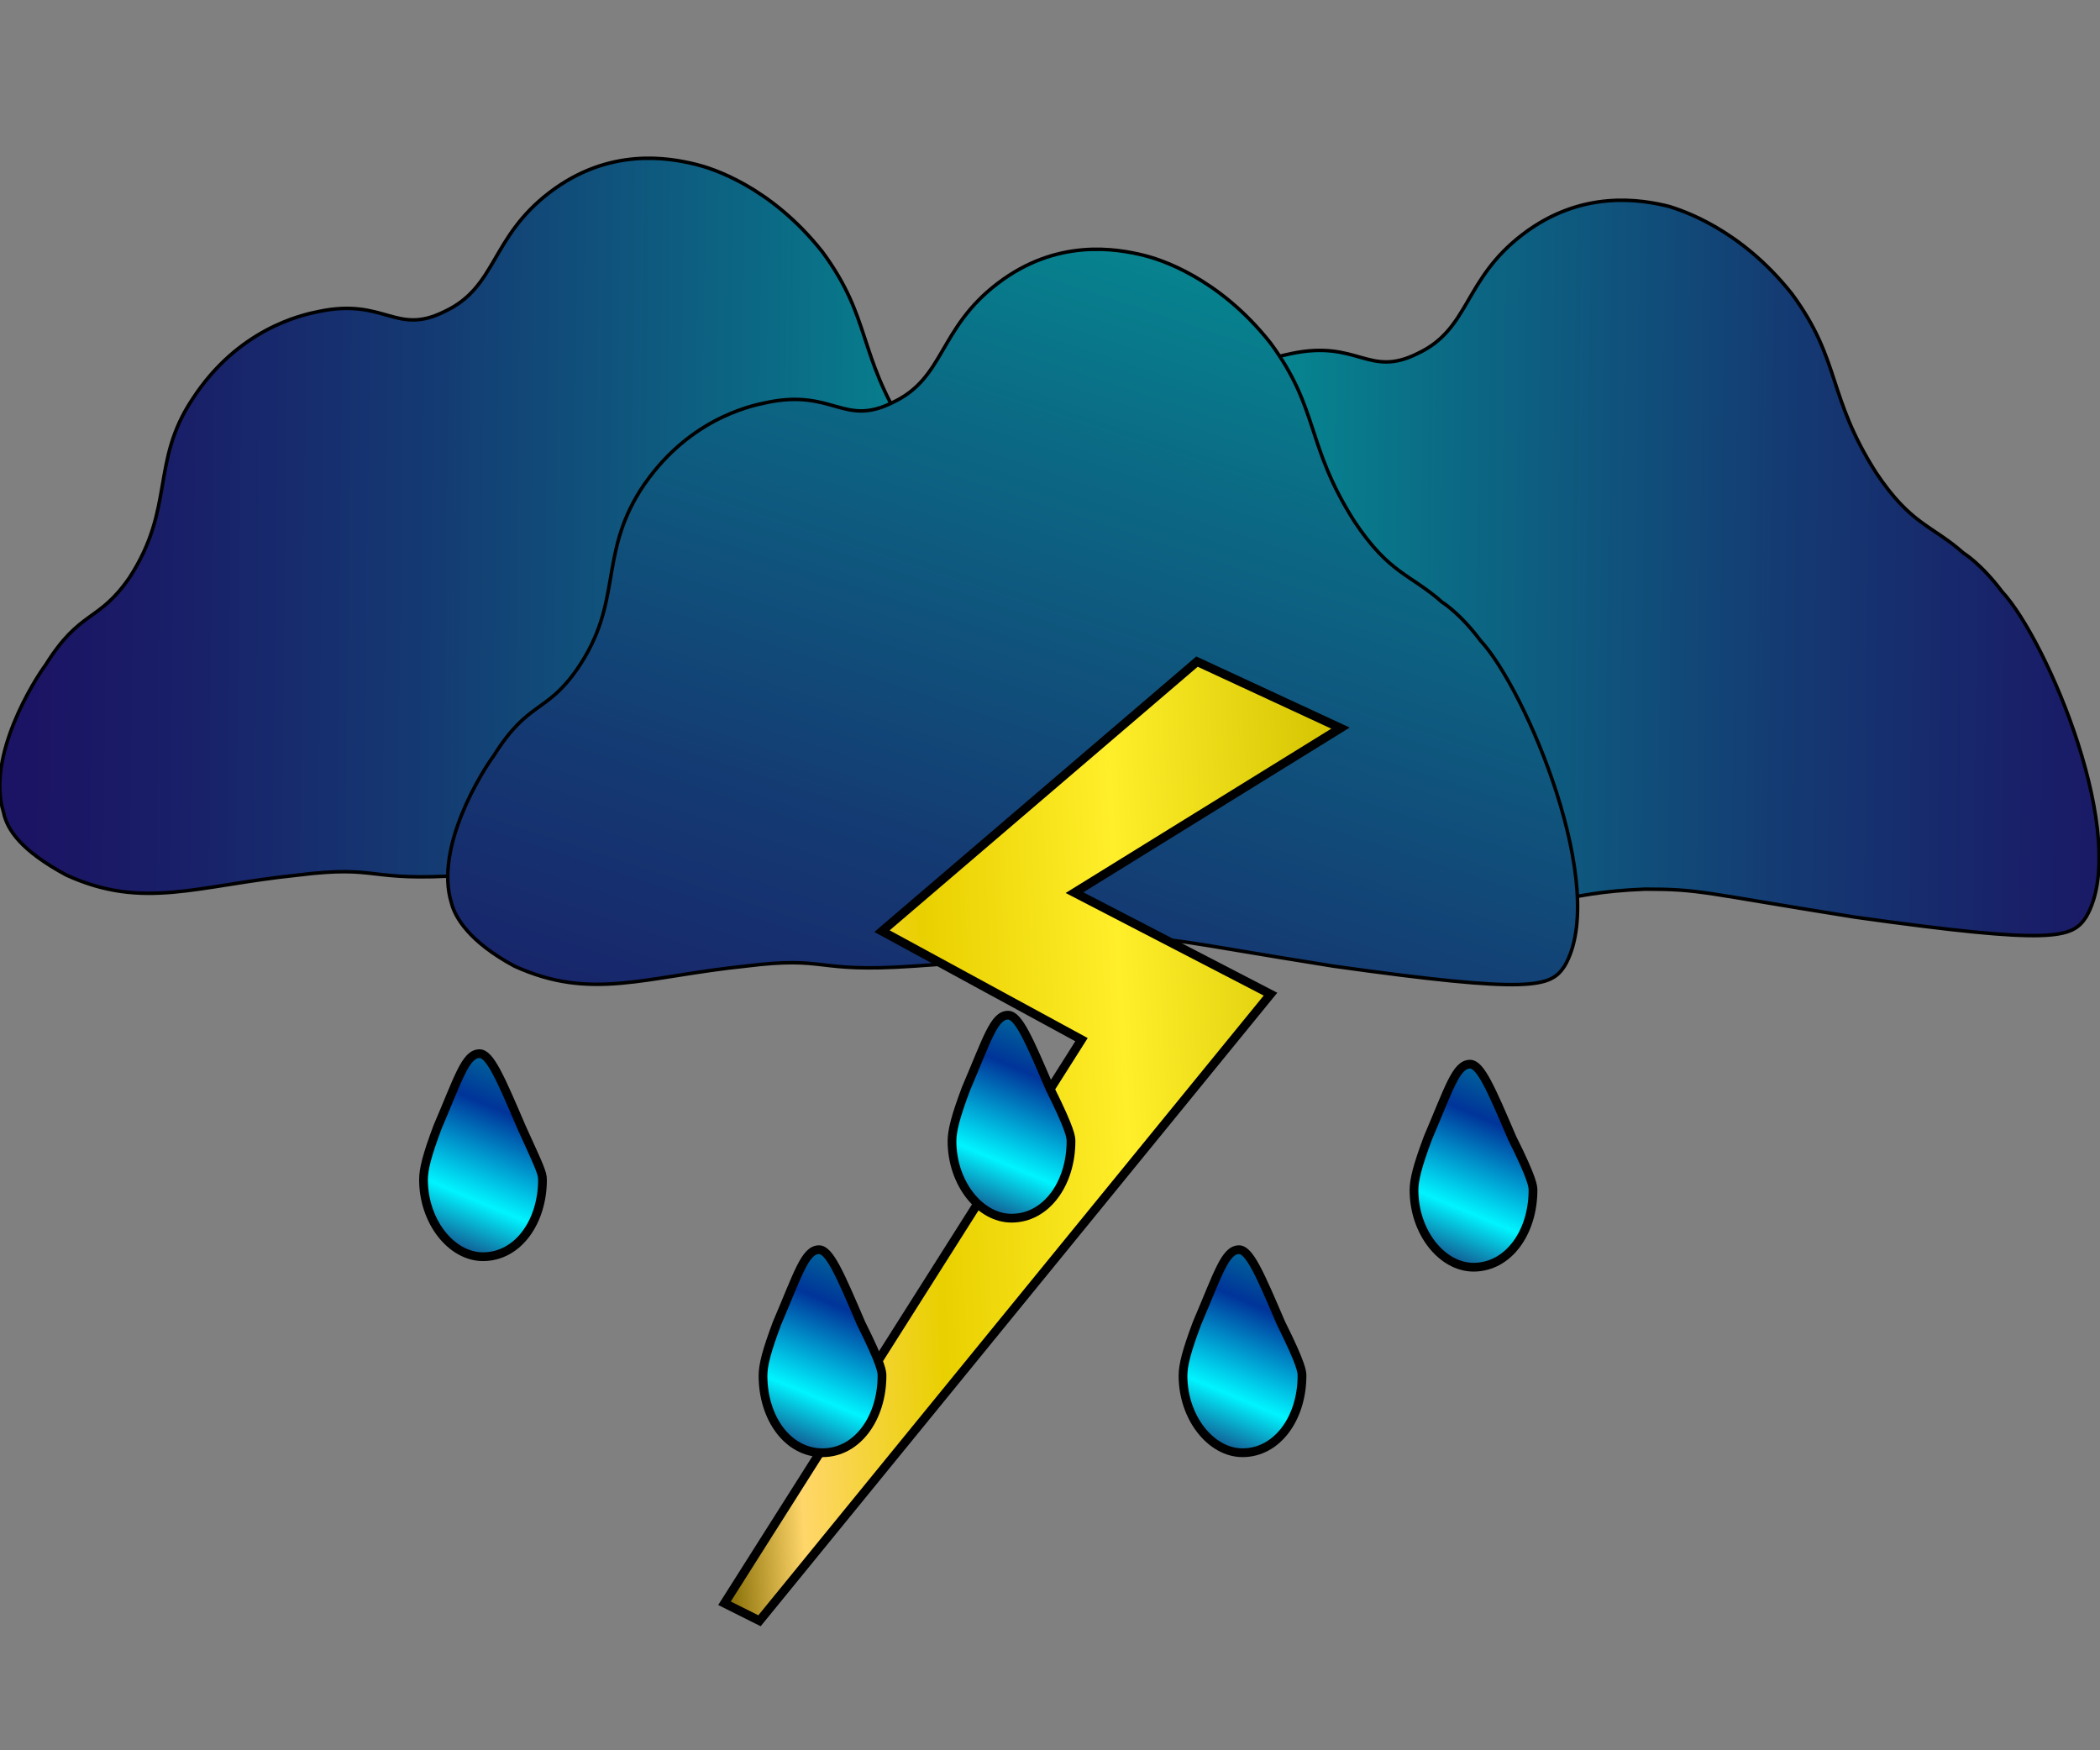 <?xml version="1.0" encoding="utf-8"?>
<!-- Generator: Adobe Illustrator 25.3.1, SVG Export Plug-In . SVG Version: 6.00 Build 0)  -->
<svg version="1.1" id="Слой_1" xmlns="http://www.w3.org/2000/svg" xmlns:xlink="http://www.w3.org/1999/xlink" x="0px" y="0px"
	 viewBox="0 0 60 50" style="enable-background:new 0 0 60 50;" xml:space="preserve">
<rect x="0" y="0" width="60" height="50" fill="#808080" stroke="none"/>
<style type="text/css">
	.st0{fill:url(#SVGID_1_);stroke:#000000;stroke-width:0.1;stroke-miterlimit:10;}
	.st1{fill:url(#SVGID_2_);stroke:#000000;stroke-width:0.1;stroke-miterlimit:10;}
	.st2{fill:url(#SVGID_3_);stroke:#000000;stroke-width:0.1;stroke-miterlimit:10;}
	.st3{fill:url(#SVGID_4_);stroke:#000000;stroke-width:0.25;stroke-miterlimit:10;}
	.st4{fill:url(#SVGID_5_);stroke:#000000;stroke-width:0.25;stroke-miterlimit:10;}
	.st5{fill:url(#SVGID_6_);stroke:#000000;stroke-width:0.25;stroke-miterlimit:10;}
	.st6{fill:url(#SVGID_7_);stroke:#000000;stroke-width:0.25;stroke-miterlimit:10;}
	.st7{fill:url(#SVGID_8_);stroke:#000000;stroke-width:0.25;stroke-miterlimit:10;}
	.st8{fill:url(#SVGID_9_);stroke:#000000;stroke-width:0.25;stroke-miterlimit:10;}
</style>
<linearGradient id="SVGID_1_" gradientUnits="userSpaceOnUse" x1="33.167" y1="38.705" x2="0.969" y2="39.07" gradientTransform="matrix(1 0 0 -1 0 54)">
	<stop  offset="0" style="stop-color:#00A99D"/>
	<stop  offset="0.348" style="stop-color:#0B6A85"/>
	<stop  offset="0.643" style="stop-color:#143B73"/>
	<stop  offset="0.87" style="stop-color:#191F68"/>
	<stop  offset="1" style="stop-color:#1B1464"/>
</linearGradient>
<path class="st0" d="M0.1,23.2C-0.4,21.6,1,19.4,1.3,19c1-1.6,1.5-1.2,2.4-2.5c1.3-2,0.6-3.3,1.8-5.1c1.3-2,3.1-2.4,3.6-2.5
	c1.9-0.4,2.2,0.7,3.6,0c1.5-0.7,1.3-2.1,3-3.4c1.7-1.3,3.4-1,4.2-0.8c0.4,0.1,2.1,0.6,3.6,2.5c1.4,1.9,1,2.9,2.4,5.1
	c1,1.5,1.6,1.5,2.5,2.3c0,0,0.5,0.3,1.1,1.1c1.3,1.4,3.7,7.1,2.4,9.3c-0.4,0.6-0.9,0.8-6.6,0c-4.4-0.7-4.4-0.8-6-0.8
	c-2.5,0.1-2.7,0.6-6,0.8c-2.9,0.2-2.4-0.3-4.8,0c-2.9,0.3-4.4,1-6.6,0C0.6,24.3,0.2,23.7,0.1,23.2z"/>
<linearGradient id="SVGID_2_" gradientUnits="userSpaceOnUse" x1="30.183" y1="37.859" x2="62.381" y2="37.475" gradientTransform="matrix(1 0 0 -1 0 54)">
	<stop  offset="0" style="stop-color:#00A99D"/>
	<stop  offset="0.348" style="stop-color:#0B6A85"/>
	<stop  offset="0.643" style="stop-color:#143B73"/>
	<stop  offset="0.87" style="stop-color:#191F68"/>
	<stop  offset="1" style="stop-color:#1B1464"/>
</linearGradient>
<path class="st1" d="M27.9,24.4c-0.5-1.6,0.9-3.8,1.2-4.2c1-1.6,1.5-1.2,2.4-2.5c1.3-1.9,0.6-3.2,1.8-5.1c1.3-2,3.1-2.4,3.6-2.5
	c1.9-0.4,2.2,0.7,3.6,0c1.5-0.7,1.3-2.1,3-3.4c1.7-1.3,3.4-1,4.2-0.8C48,6,49.7,6.5,51.2,8.4c1.4,1.9,1,2.9,2.4,5.1
	c1,1.5,1.6,1.5,2.5,2.3c0,0,0.5,0.3,1.1,1.1c1.3,1.4,3.7,7.1,2.4,9.3c-0.4,0.6-0.9,0.8-6.6,0c-4.4-0.7-4.4-0.8-6-0.8
	c-2.5,0.1-2.7,0.6-6,0.8c-2.9,0.2-2.4-0.3-4.8,0c-2.9,0.3-4.4,1-6.6,0C28.3,25.5,28,24.9,27.9,24.4z"/>
<linearGradient id="SVGID_3_" gradientUnits="userSpaceOnUse" x1="37.416" y1="54.306" x2="24.471" y2="14.984" gradientTransform="matrix(1 0 0 -1 0 54)">
	<stop  offset="0" style="stop-color:#00A99D"/>
	<stop  offset="0.348" style="stop-color:#0B6A85"/>
	<stop  offset="0.643" style="stop-color:#143B73"/>
	<stop  offset="0.87" style="stop-color:#191F68"/>
	<stop  offset="1" style="stop-color:#1B1464"/>
</linearGradient>
<path class="st2" d="M12.9,25.8c-0.5-1.6,0.9-3.8,1.2-4.2c1-1.6,1.5-1.2,2.4-2.5c1.3-1.9,0.6-3.2,1.8-5.1c1.3-2,3.1-2.4,3.6-2.5
	c1.9-0.4,2.2,0.7,3.6,0c1.5-0.7,1.3-2.1,3-3.4c1.7-1.3,3.4-1,4.2-0.8c0.4,0.1,2.1,0.6,3.6,2.5c1.4,1.9,1,2.9,2.4,5.1
	c1,1.5,1.6,1.5,2.5,2.3c0,0,0.5,0.3,1.1,1.1c1.3,1.4,3.7,7.1,2.4,9.3c-0.4,0.6-0.9,0.8-6.6,0c-4.4-0.7-4.4-0.8-6-0.8
	c-2.5,0.1-2.7,0.6-6,0.8c-2.9,0.2-2.4-0.3-4.8,0c-2.9,0.3-4.4,1-6.6,0C13.4,26.9,13,26.2,12.9,25.8z"/>
<linearGradient id="SVGID_4_" gradientUnits="userSpaceOnUse" x1="23.13" y1="16.876" x2="41.978" y2="16.876" gradientTransform="matrix(-0.999 5.187876e-02 5.187876e-02 0.999 61.014 14.01)">
	<stop  offset="5.327789e-09" style="stop-color:#D4C300"/>
	<stop  offset="0.348" style="stop-color:#FFEE2A"/>
	<stop  offset="0.643" style="stop-color:#E9D000"/>
	<stop  offset="0.87" style="stop-color:#FFD66A"/>
	<stop  offset="0.996" style="stop-color:#7F6700"/>
</linearGradient>
<polygon class="st3" points="21.7,46.3 36.3,28.4 30.7,25.5 38.3,20.8 34.2,18.9 25.2,26.6 30.9,29.7 20.7,45.8 "/>
<linearGradient id="SVGID_5_" gradientUnits="userSpaceOnUse" x1="14.586" y1="22.267" x2="10.823" y2="10.837" gradientTransform="matrix(0.585 -6.588418e-03 -8.681628e-03 -0.771 16.361 51.512)">
	<stop  offset="0" style="stop-color:#00A99D"/>
	<stop  offset="0.348" style="stop-color:#003499"/>
	<stop  offset="0.643" style="stop-color:#00F4FF"/>
	<stop  offset="0.87" style="stop-color:#191F68"/>
	<stop  offset="1" style="stop-color:#1B1464"/>
</linearGradient>
<path class="st4" d="M25.2,39.3c0,1.2-0.7,2.2-1.7,2.2c-1,0-1.7-1-1.7-2.2c0-0.3,0.1-0.7,0.4-1.5c0.6-1.4,0.8-2.1,1.2-2.1
	c0.3,0,0.6,0.7,1.2,2.1C25.2,39,25.2,39.2,25.2,39.3z"/>
<linearGradient id="SVGID_6_" gradientUnits="userSpaceOnUse" x1="-1.86" y1="29.683" x2="-5.623" y2="18.253" gradientTransform="matrix(0.585 -6.588418e-03 -8.681628e-03 -0.771 16.361 51.512)">
	<stop  offset="0" style="stop-color:#00A99D"/>
	<stop  offset="0.348" style="stop-color:#003499"/>
	<stop  offset="0.643" style="stop-color:#00F4FF"/>
	<stop  offset="0.87" style="stop-color:#191F68"/>
	<stop  offset="1" style="stop-color:#1B1464"/>
</linearGradient>
<path class="st5" d="M15.5,33.7c0,1.2-0.7,2.2-1.7,2.2c-0.9,0-1.7-1-1.7-2.2c0-0.3,0.1-0.7,0.4-1.5c0.6-1.4,0.8-2.1,1.2-2.1
	c0.3,0,0.6,0.7,1.2,2.1C15.4,33.3,15.5,33.5,15.5,33.7z"/>
<linearGradient id="SVGID_7_" gradientUnits="userSpaceOnUse" x1="35.071" y1="22.099" x2="31.308" y2="10.67" gradientTransform="matrix(0.585 -6.588418e-03 -8.681628e-03 -0.771 16.361 51.512)">
	<stop  offset="0" style="stop-color:#00A99D"/>
	<stop  offset="0.348" style="stop-color:#003499"/>
	<stop  offset="0.643" style="stop-color:#00F4FF"/>
	<stop  offset="0.87" style="stop-color:#191F68"/>
	<stop  offset="1" style="stop-color:#1B1464"/>
</linearGradient>
<path class="st6" d="M37.2,39.3c0,1.2-0.7,2.2-1.7,2.2c-0.9,0-1.7-1-1.7-2.2c0-0.3,0.1-0.7,0.4-1.5c0.6-1.4,0.8-2.1,1.2-2.1
	c0.3,0,0.6,0.7,1.2,2.1C37.2,39,37.2,39.2,37.2,39.3z"/>
<linearGradient id="SVGID_8_" gradientUnits="userSpaceOnUse" x1="46.595" y1="28.836" x2="42.833" y2="17.407" gradientTransform="matrix(0.585 -6.588418e-03 -8.681628e-03 -0.771 16.361 51.512)">
	<stop  offset="0" style="stop-color:#00A99D"/>
	<stop  offset="0.348" style="stop-color:#003499"/>
	<stop  offset="0.643" style="stop-color:#00F4FF"/>
	<stop  offset="0.87" style="stop-color:#191F68"/>
	<stop  offset="1" style="stop-color:#1B1464"/>
</linearGradient>
<path class="st7" d="M43.8,34c0,1.2-0.7,2.2-1.7,2.2c-0.9,0-1.7-1-1.7-2.2c0-0.3,0.1-0.7,0.4-1.5c0.6-1.4,0.8-2.1,1.2-2.1
	c0.3,0,0.6,0.7,1.2,2.1C43.8,33.7,43.8,33.9,43.8,34z"/>
<linearGradient id="SVGID_9_" gradientUnits="userSpaceOnUse" x1="23.922" y1="30.848" x2="20.159" y2="19.418" gradientTransform="matrix(0.585 -6.588418e-03 -8.681628e-03 -0.771 16.361 51.512)">
	<stop  offset="0" style="stop-color:#00A99D"/>
	<stop  offset="0.348" style="stop-color:#003499"/>
	<stop  offset="0.643" style="stop-color:#00F4FF"/>
	<stop  offset="0.87" style="stop-color:#191F68"/>
	<stop  offset="1" style="stop-color:#1B1464"/>
</linearGradient>
<path class="st8" d="M30.6,32.6c0,1.2-0.7,2.2-1.7,2.2c-0.9,0-1.7-1-1.7-2.2c0-0.3,0.1-0.7,0.4-1.5c0.6-1.4,0.8-2.1,1.2-2.1
	c0.3,0,0.6,0.7,1.2,2.1C30.6,32.3,30.6,32.5,30.6,32.6z"/>
</svg>
